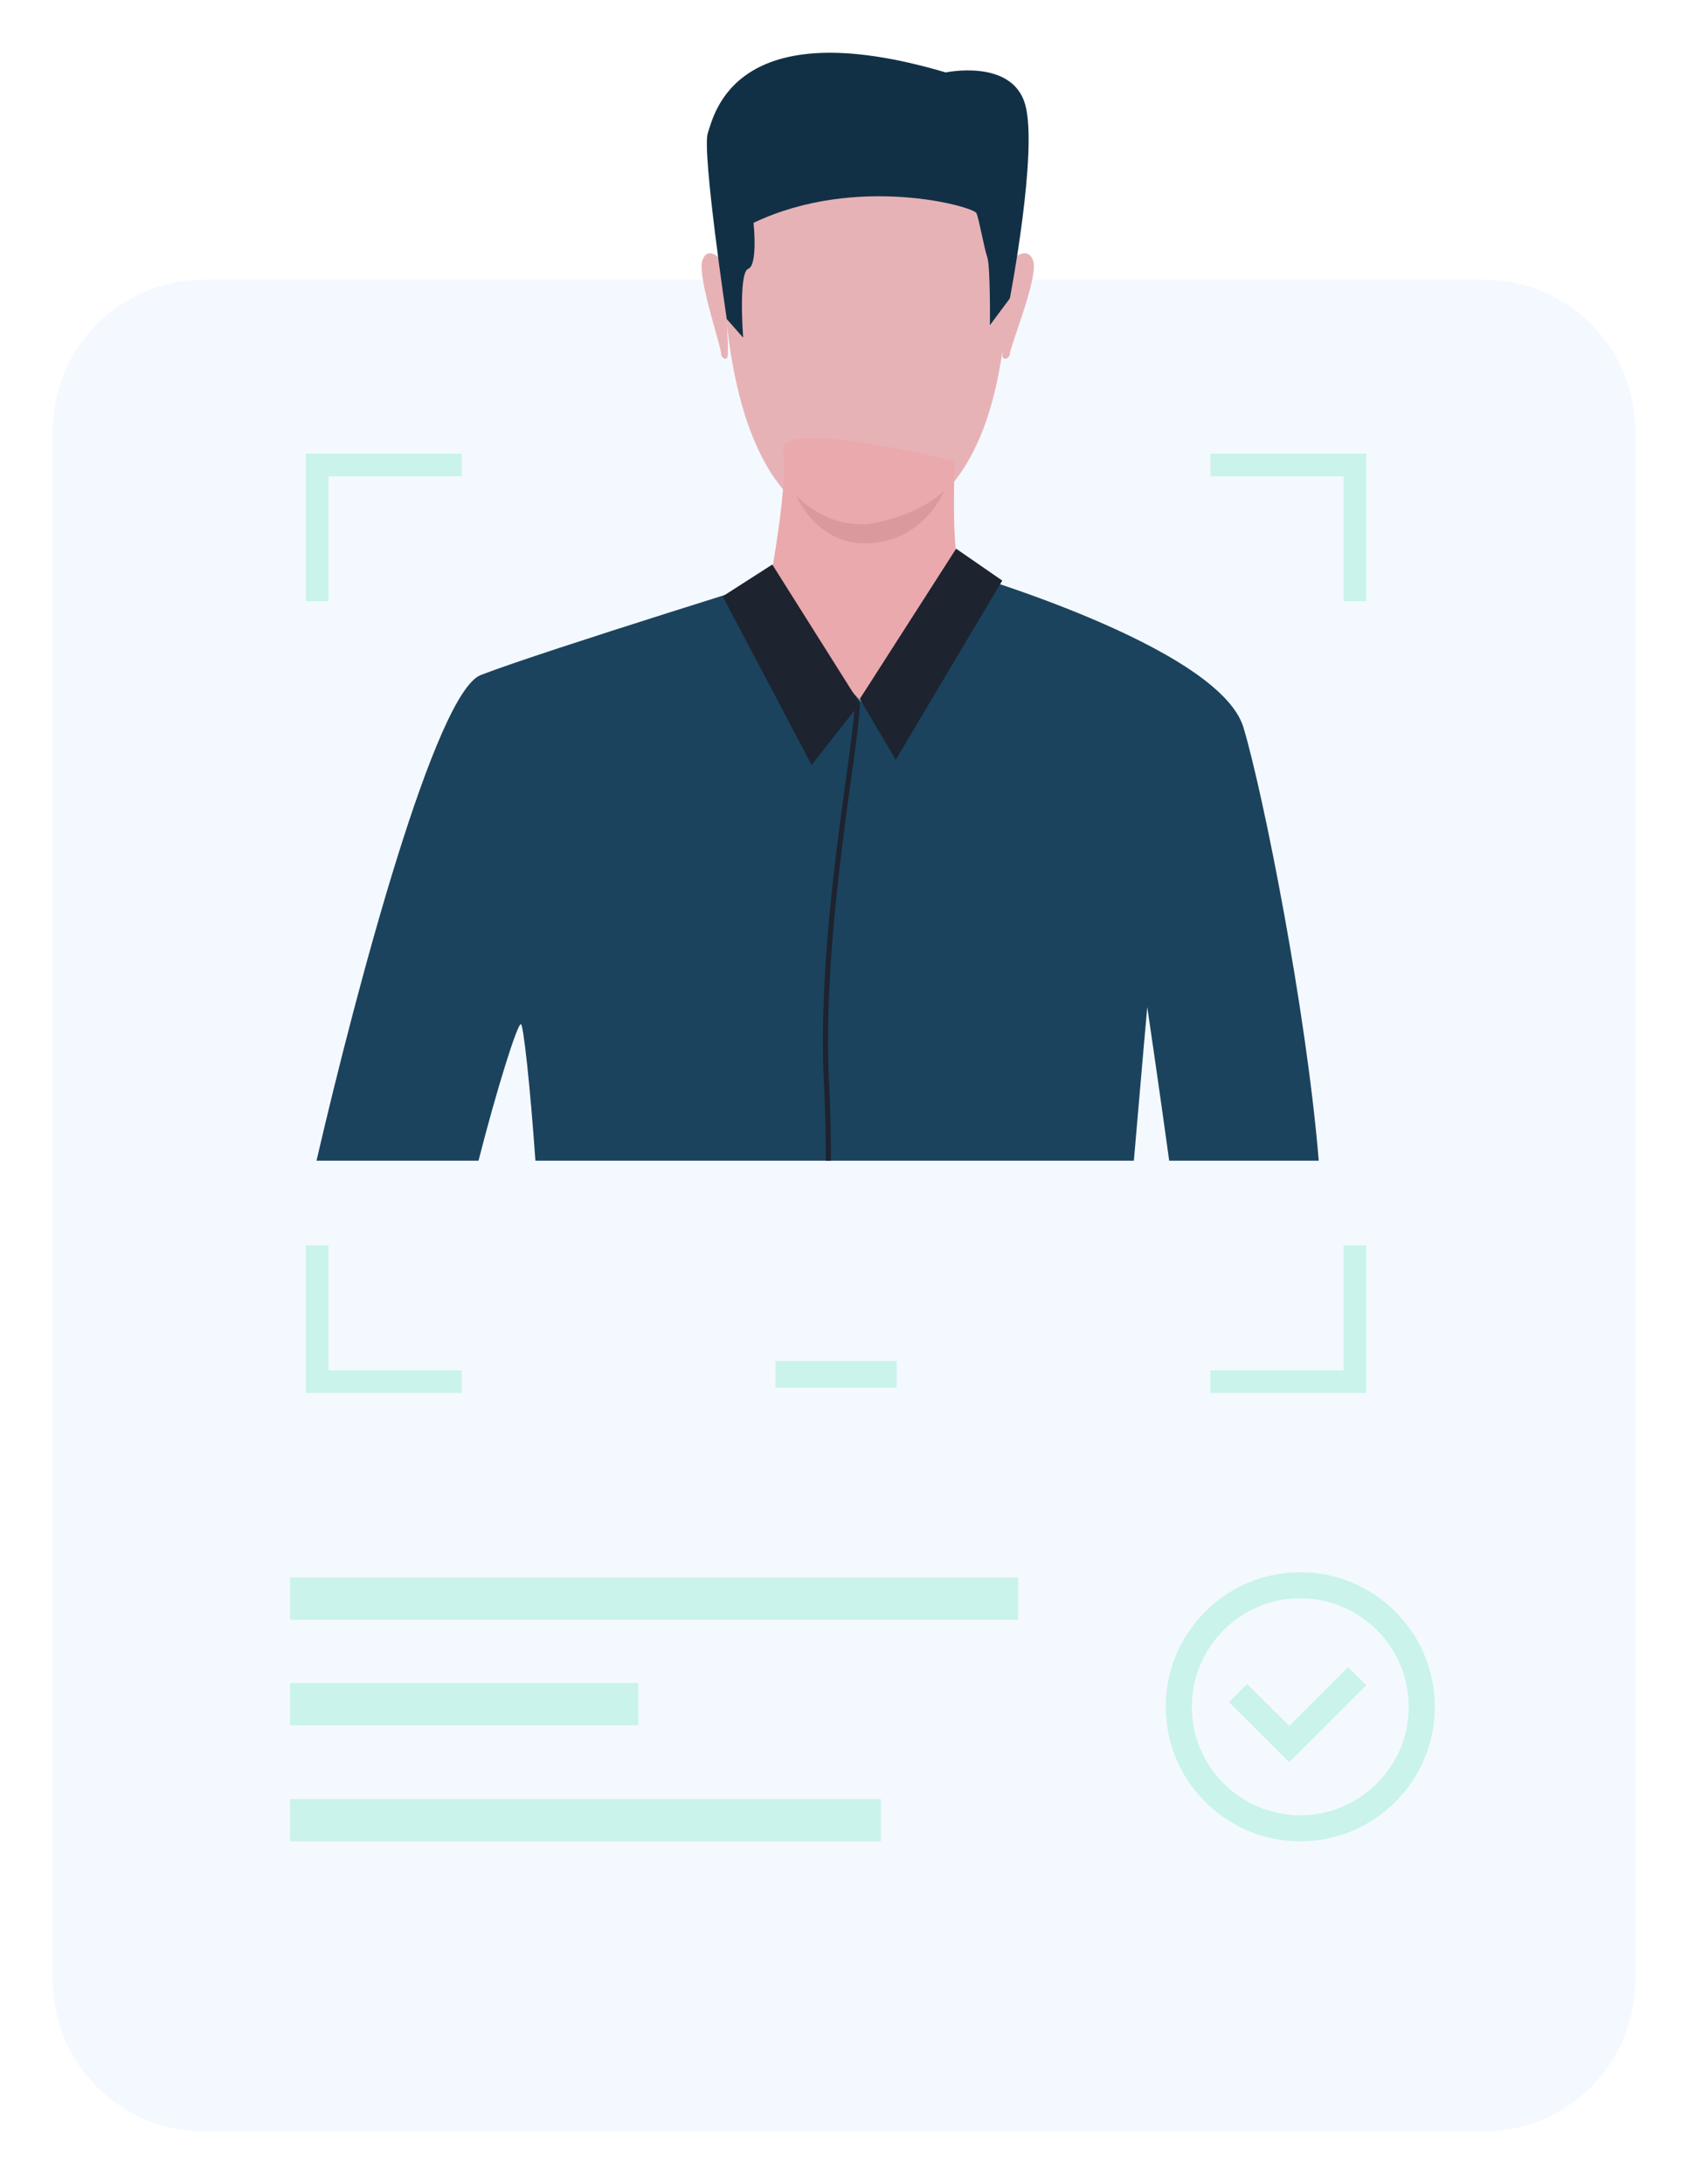 <svg xmlns="http://www.w3.org/2000/svg" width="320" height="414" viewBox="0 0 320 414">
    <defs>
        <filter id="prefix__a" width="120.7%" height="115.7%" x="-10.3%" y="-7.9%" filterUnits="objectBoundingBox">
            <feOffset dy="6" in="SourceAlpha" result="shadowOffsetOuter1"/>
            <feGaussianBlur in="shadowOffsetOuter1" result="shadowBlurOuter1" stdDeviation="5"/>
            <feColorMatrix in="shadowBlurOuter1" result="shadowMatrixOuter1" values="0 0 0 0 0 0 0 0 0 0 0 0 0 0 0 0 0 0 0.146 0"/>
            <feMerge>
                <feMergeNode in="shadowMatrixOuter1"/>
                <feMergeNode in="SourceGraphic"/>
            </feMerge>
        </filter>
    </defs>
    <g fill="none" fill-rule="evenodd" filter="url(#prefix__a)" transform="translate(10 4)">
        <path fill="#F4F9FF" d="M271.278 394H28.723C12.86 394 0 381.182 0 365.37V71.63C0 55.82 12.86 43 28.723 43h242.555C287.14 43 300 55.819 300 71.63v293.74c0 15.812-12.86 28.63-28.722 28.63"/>
        <path fill="#C9F3EB" d="M137 253L160 253 160 248 137 248zM45 297L183 297 183 289 45 289zM45 339L157 339 157 331 45 331zM45 317L111 317 111 309 45 309zM52.288 226.046H48V254h29.538v-4.283h-25.25v-23.67zm192.424 0v23.671h-25.25V254H249v-27.954h-4.288zM48 103.946h4.288V80.281h25.25V76H48v27.945zM219.463 76v4.282h25.25v23.663H249V76h-29.537zM236.5 292.935c-11.34 0-20.565 9.225-20.565 20.565 0 11.34 9.226 20.565 20.565 20.565s20.564-9.226 20.564-20.565c0-11.34-9.225-20.565-20.564-20.565m0 46.065c-14.06 0-25.5-11.44-25.5-25.5 0-14.061 11.44-25.5 25.5-25.5s25.5 11.439 25.5 25.5c0 14.06-11.44 25.5-25.5 25.5"/>
        <path fill="#C9F3EB" d="M234.399 324L223 312.622 226.434 309.194 234.399 317.145 245.566 306 249 309.427z"/>
        <path fill="#1B435E" d="M240 210h-28.351c-1.866-13.6-4.159-29.126-4.159-29.126s-1.146 12.812-2.54 29.126H91.5c-1.034-14.67-2.281-25.647-2.73-25.872-.652-.327-4.697 12.688-8.058 25.872H50c7.9-34.09 22.632-88.785 31.15-92.062C93.273 113.266 142.718 98 142.718 98h28.216s50.141 14.332 54.805 29.914C229.448 140.332 237.629 181.28 240 210"/>
        <path fill="#E7B2B6" d="M158.366 6.25s26.212 4.175 22.22 45.641c-3.99 41.467-27.124 38.068-28.67 38.026-1.547-.042-23.225.756-24.915-49.872 0 0-.737-37.438 31.365-33.796"/>
        <path fill="#EAA9AD" d="M171.002 77.406s-.72 16.716.916 20.335c1.637 3.619-21.69 15.243-35.918 2.29 0 0 3.436-18.167 2.48-24.606-.955-6.439 32.522 1.981 32.522 1.981"/>
        <path fill="#E7B2B6" d="M181.638 39.37s3.086-3.108 4.218.039c1.132 3.147-4.788 17.21-4.401 17.84 0 0-.564 1.221-1.304.55-.741-.672 1.487-18.429 1.487-18.429M126.864 39.414s-2.663-3.155-3.717-.04c-1.054 3.117 3.907 17.24 3.555 17.862 0 0 .475 1.227 1.14.571.664-.657-.978-18.393-.978-18.393"/>
        <path fill="#123045" d="M181.445 46.555l-3.782 5.08s.107-11.137-.5-12.884c-.606-1.745-1.534-7.08-2.042-8.338-.507-1.258-22.682-7.502-42.268 1.823 0 0 .86 8.008-1.016 8.72-1.878.713-.957 13.044-.957 13.044l-3.11-3.526s-4.758-31.948-3.583-35.278c1.175-3.33 4.92-23.35 45.104-11.466 0 0 12.527-2.666 15.042 6.025 2.514 8.691-2.888 36.8-2.888 36.8"/>
        <path fill="#EAA9AD" d="M172.372 98.126s6.003 1.257-19.118 24.874c0 0-17.817-19.335-17.24-22.573.577-3.238 36.358-2.3 36.358-2.3"/>
        <path fill="#1D232F" d="M153 122.47L159.807 134 180 100.041 171.256 94zM153 123.336L136.407 97 127 103.031 143.866 135z"/>
        <path fill="#1D232F" d="M147.203 196.01c.212 3.881.306 8.642.317 13.99h-.976c-.011-5.325-.105-10.075-.317-13.945-1.599-29.2 5.773-64.729 5.82-73.055l.953.18c-.048 8.327-7.396 43.755-5.797 72.83"/>
        <path fill="#D99A9E" d="M141 84s6.288 6.892 15.172 5.054S169 83 169 83s-3.507 9.115-13.777 9.95C144.953 93.783 141 84 141 84"/>
    </g>
</svg>
